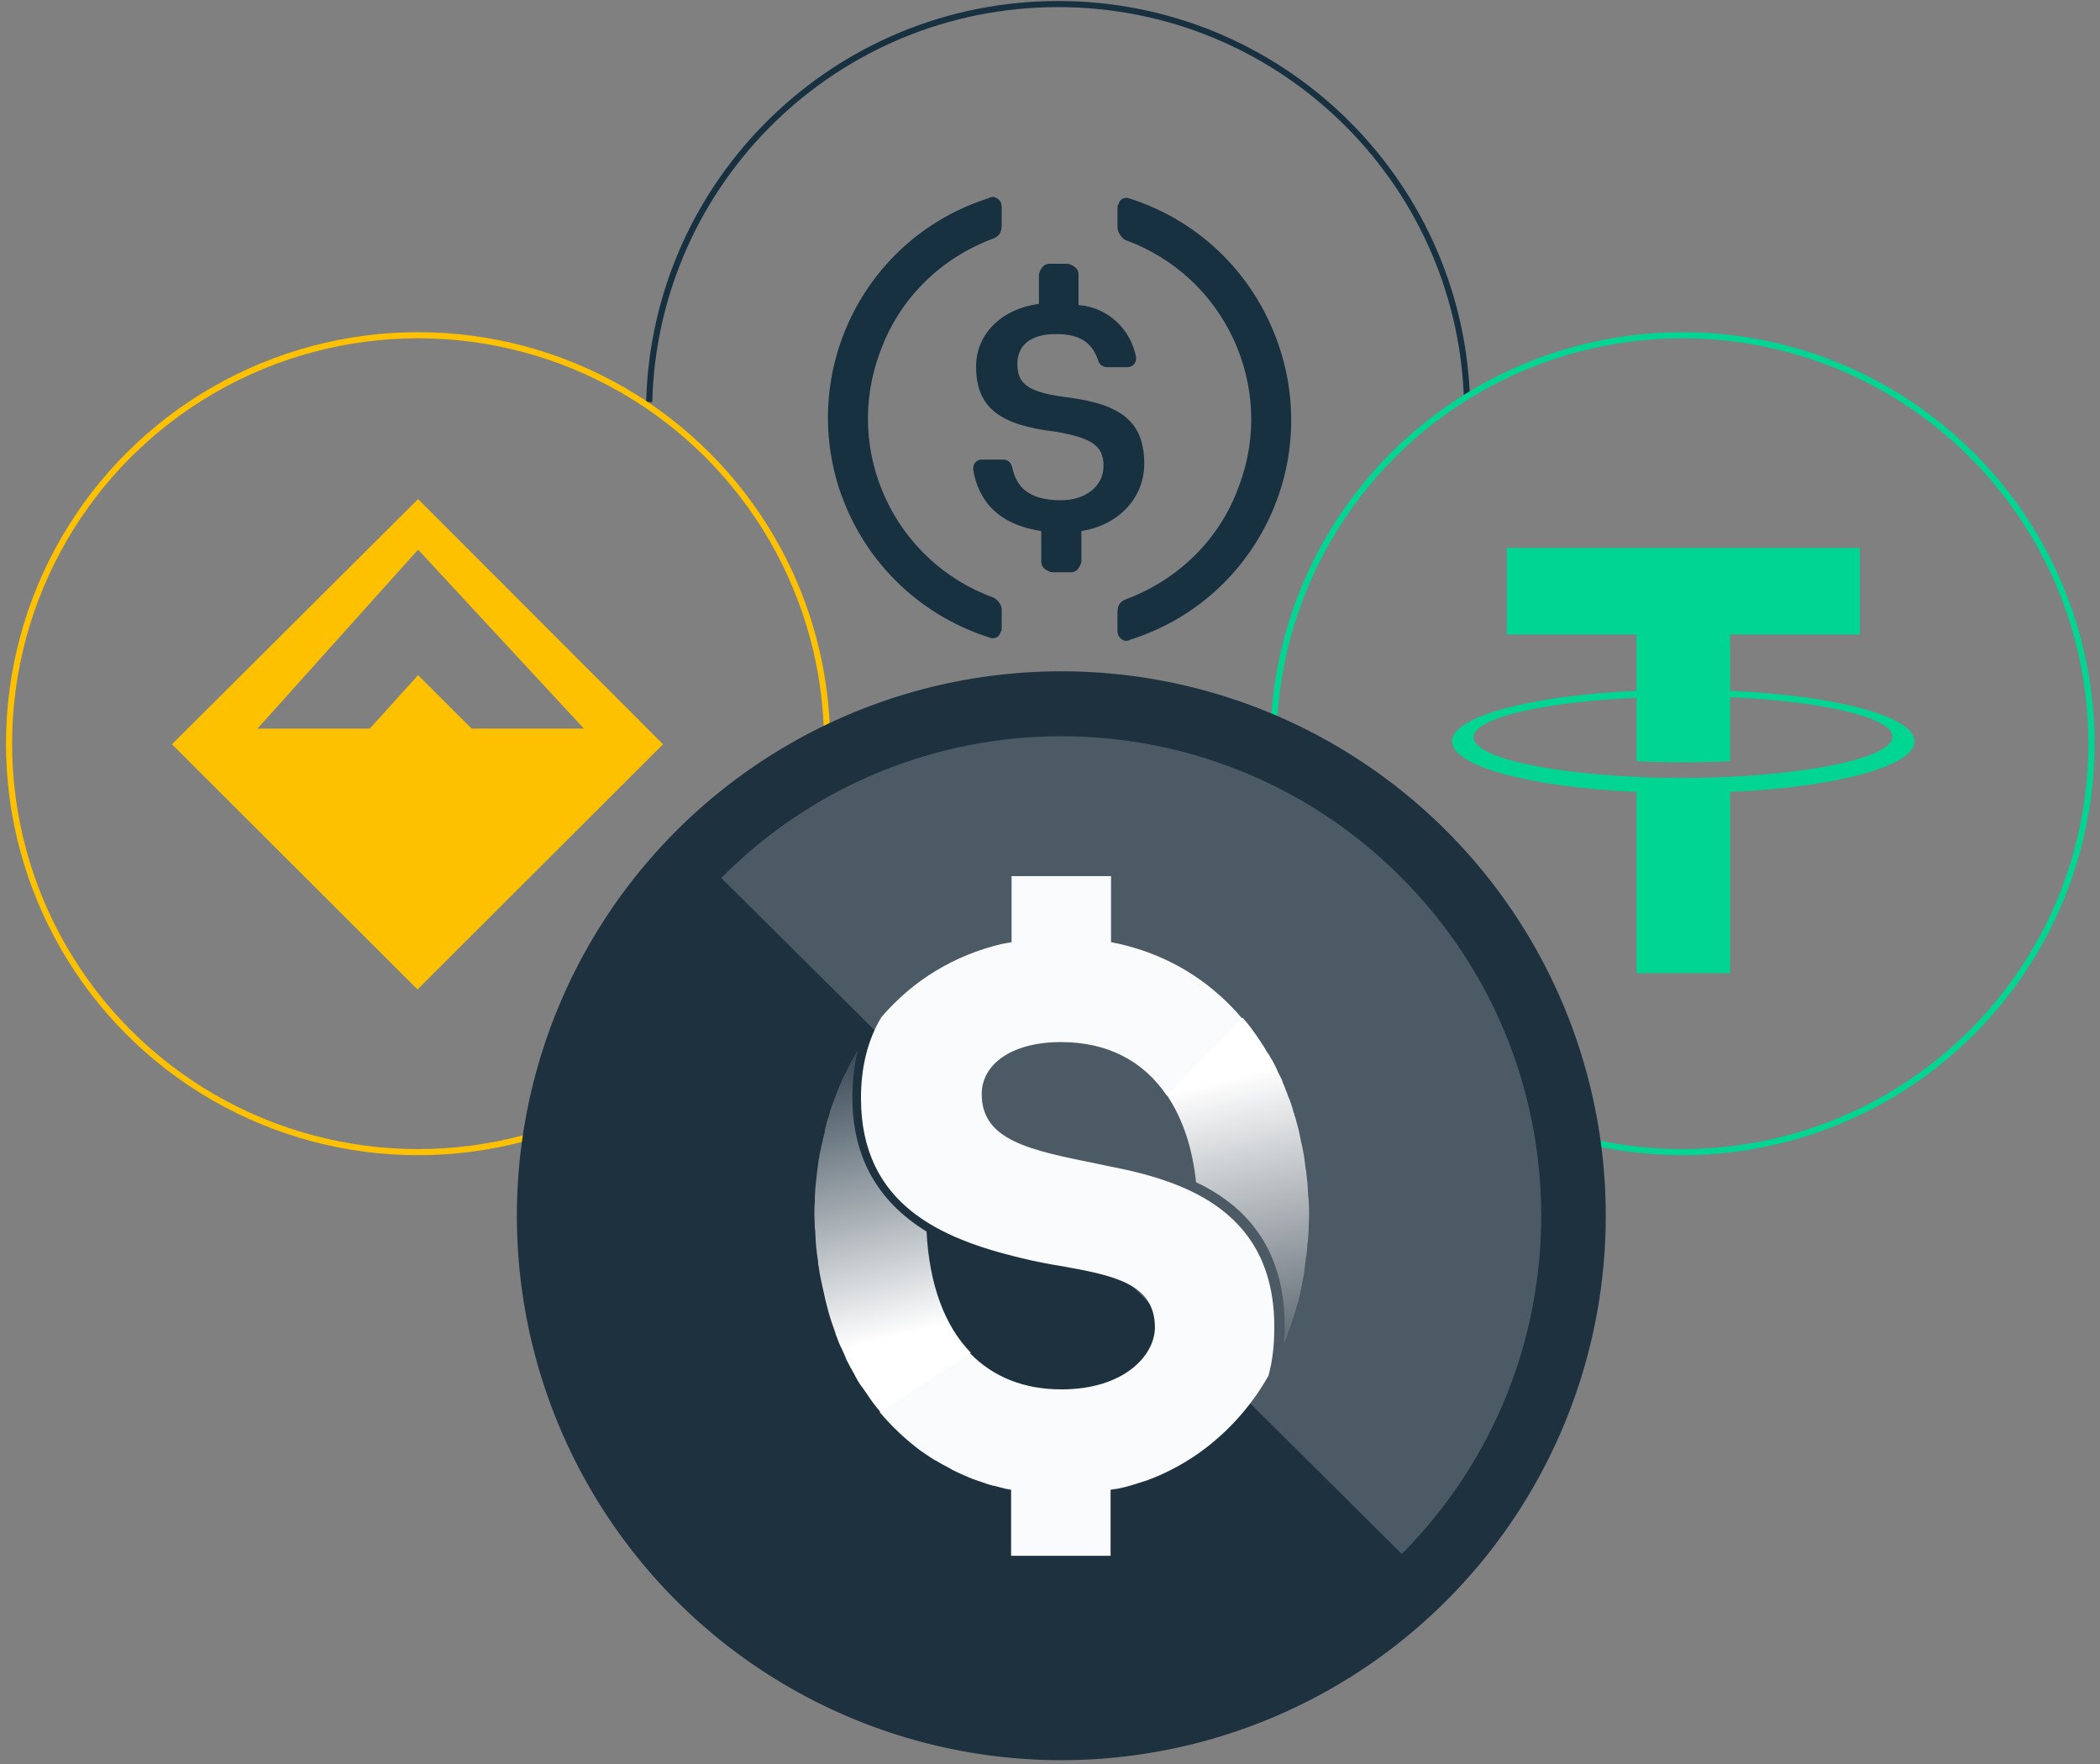 <svg xmlns="http://www.w3.org/2000/svg" width="344" height="289" viewBox="0 0 344 289">
    <rect x="0" y="0" width="344" height="289" fill="#808080" stroke="none"/>
    <defs>
        <linearGradient id="mcst485rca" x1="50.898%" x2="41.036%" y1="79.568%" y2="-11.87%">
            <stop offset=".058%" stop-color="#FFF"/>
            <stop offset="100%" stop-color="#1E313F"/>
        </linearGradient>
        <linearGradient id="mzn7p96jzb" x1="48.094%" x2="58.005%" y1="17.958%" y2="112.287%">
            <stop offset=".058%" stop-color="#FFF"/>
            <stop offset="99.67%" stop-color="#4E5A64"/>
        </linearGradient>
    </defs>
    <g fill="none">
        <g>
            <path stroke="#183140" d="M134.152 64.981C132.788 29.231 103.332.666 67.196.666c-36.43 0-66.07 29.031-66.984 65.19" transform="translate(1) translate(105.136)"/>
            <path fill="#183140" d="M81.302 75.95c0-7.33-4.384-9.899-13.248-10.946-6.291-.856-7.53-2.474-7.53-5.425 0-2.95 2.097-4.854 6.29-4.854 3.813 0 5.91 1.238 6.958 4.378.191.666.858 1.047 1.43 1.047h3.336c.858 0 1.43-.666 1.43-1.427v-.19c-.858-4.57-4.575-8.186-9.436-8.566v-5.045c0-.856-.667-1.427-1.716-1.713h-3.05c-.858 0-1.43.666-1.715 1.713v4.854c-6.291.857-10.294 5.044-10.294 10.279 0 6.948 4.193 9.613 13.058 10.66 5.909 1.046 7.815 2.284 7.815 5.615 0 3.33-2.954 5.615-6.958 5.615-5.432 0-7.339-2.284-8.006-5.425-.19-.856-.858-1.237-1.43-1.237H54.71c-.858 0-1.43.666-1.43 1.428v.19c.858 5.234 4.194 9.041 11.152 10.088v5.045c0 .856.667 1.427 1.715 1.713h3.146c.858 0 1.43-.666 1.715-1.713v-5.045c6.1-.951 10.294-5.425 10.294-11.04zm-24.59 21.984c-16.394-5.9-24.782-24.079-18.682-40.258 3.145-8.852 10.103-15.514 18.681-18.655.858-.38 1.24-1.046 1.24-2.093v-2.95c0-.857-.382-1.428-1.24-1.714-.19 0-.667 0-.857.19-19.92 6.282-30.882 27.506-24.591 47.397 3.812 11.707 12.772 20.748 24.59 24.555.858.381 1.716 0 1.907-.856.19-.19.19-.381.19-.857v-2.95c0-.571-.571-1.428-1.239-1.809zM79.014 32.55c-.858-.381-1.716 0-1.907.856-.19.19-.19.38-.19.857v2.95c0 .857.667 1.713 1.239 2.094 16.394 5.9 24.781 24.08 18.681 40.259-3.145 8.851-10.103 15.513-18.681 18.654-.858.38-1.24 1.047-1.24 2.094v2.95c0 .857.382 1.428 1.24 1.713.19 0 .667 0 .858-.19 19.92-6.282 30.881-27.505 24.59-47.397-3.812-12.087-13.057-21.129-24.59-24.84z" transform="translate(1) translate(105.136)"/>
        </g>
        <g transform="translate(1) translate(.291 54.25)">
            <ellipse cx="67.196" cy="67.574" stroke="#FEC100" rx="67.005" ry="66.908"/>
            <path fill="#FEC100" d="M67.196 27.505L26.878 67.67l40.223 40.164 40.222-40.164-40.127-40.164zM75.965 65.1l-8.77-8.756-7.91 8.756H40.889l26.307-29.313L94.36 65.099H75.965z"/>
        </g>
        <g transform="translate(1) translate(207.12 54.25)">
            <ellipse cx="67.482" cy="67.574" stroke="#00D592" rx="67.005" ry="66.908"/>
            <path fill="#00D592" d="M75.297 58.913V49.68h21.255V35.5H38.697v14.181h21.255v9.232c-17.252.761-30.214 4.188-30.214 8.28 0 4.093 12.962 7.519 30.214 8.28v29.695h15.345V75.473c17.252-.761 30.215-4.187 30.215-8.28 0-4.092-12.963-7.519-30.215-8.28m0 14.086c-.476 0-2.668.19-7.625.19-4.003 0-6.767-.095-7.72-.19-15.25-.666-26.688-3.331-26.688-6.472 0-3.14 11.343-5.806 26.688-6.472v10.374c.953.095 3.813.19 7.816.19 4.765 0 7.148-.19 7.53-.19v-10.47c15.25.667 26.592 3.332 26.592 6.473 0 3.14-11.342 5.805-26.593 6.567"/>
        </g>
        <g transform="translate(1) translate(83 109)">
            <circle cx="89.854" cy="90.15" r="89.186" fill="#1E313F" transform="rotate(-.192 89.854 90.15)"/>
            <path fill="#FFF" d="M145.63 145.556c30.592-30.815 30.444-80.519-.37-111.112C114.443 3.852 64.74 4 34.147 34.814L145.63 145.557z" opacity=".2"/>
            <g>
                <path fill="#FAFBFC" d="M49.333 48.074c-.889-.148-1.703-.37-2.518-.518-10.963-2.223-18.89-3.778-18.89-11.408 0-4.74 4.668-8.518 13.038-8.518 7.481 0 13.407 3.037 17.26 8.74l.592.149L70.74 24.296l-.074-.444c-4.741-5.63-10.741-9.556-17.63-11.63-.963-.296-1.852-.518-2.815-.74h-.074c-.37-.075-.667-.149-1.037-.223V.444H32.815V11.26c-.519.074-1.037.222-1.556.297h-.074c-7.704 1.851-14.444 5.851-19.704 12-2.222 3.703-3.333 8.148-3.333 13.259 0 17.481 13.185 23.037 26.074 26.148 2.37.593 4.741 1.037 7.037 1.407 8.074 1.482 15.037 2.741 15.037 10 0 4.519-4.963 10.149-15.333 10.149-6.148 0-11.185-2.075-14.889-5.852-.222-.223-.518-.445-.74-.667l-14.075 9.778v.518c2 2.37 4.222 4.445 6.593 6.223.815.592 1.63 1.11 2.444 1.63h.074c.815.518 1.704.962 2.519 1.407 0 0 .074 0 .074.074.889.444 1.704.814 2.593 1.185.074 0 .074 0 .148.074.889.37 1.777.667 2.666.963.074 0 .149 0 .149.074.444.148.814.222 1.259.37h.148c.444.148.889.223 1.407.37.074 0 .148 0 .223.075.37.074.814.148 1.185.222v10.815h16.296v-10.815c.296-.074.593-.074.889-.148h.148c1.111-.222 2.222-.519 3.333-.89.519-.147 1.112-.37 1.63-.518 6-2.222 11.26-5.926 15.556-10.963 1.63-1.925 3.037-3.925 4.296-6.148.667-2.37.963-5.037.963-7.852.074-18.814-14.148-23.925-26.519-26.37z" transform="translate(48.889 34.074)"/>
                <path fill="url(#mcst485rca)" d="M11.333 88.222c-.814-.963-1.555-1.926-2.222-2.963-.296-.444-.592-.889-.889-1.259-.074-.074-.148-.222-.222-.296-.222-.37-.519-.815-.74-1.26L7.036 82c-.222-.37-.444-.815-.667-1.185l-.222-.445c-.222-.37-.444-.814-.592-1.259-.075-.148-.149-.37-.223-.518-.222-.445-.37-.815-.592-1.26-.074-.148-.148-.296-.222-.518-.149-.445-.37-.89-.519-1.334 0-.074-.074-.222-.074-.296-.37-1.037-.74-2.074-1.037-3.11 0-.075-.074-.15-.074-.297-.074-.37-.222-.741-.296-1.111l-.223-.89c-.074-.37-.148-.666-.222-1.036-.074-.297-.148-.667-.222-.963-.074-.37-.148-.667-.222-1.037l-.223-1.111c-.074-.297-.074-.667-.148-.963-.074-.37-.148-.741-.148-1.186-.074-.296-.074-.592-.148-.962-.074-.445-.074-.815-.148-1.26 0-.296-.074-.592-.074-.889 0-.518-.074-.963-.074-1.481 0-.222 0-.445-.074-.74 0-.742-.074-1.482-.074-2.223 0-.74 0-1.407.074-2.148v-.667c0-.518.074-.963.074-1.481 0-.223.074-.519.074-.741.074-.445.074-.963.148-1.408 0-.222.074-.444.074-.666.074-.593.148-1.111.222-1.63 0-.148 0-.296.074-.37.074-.667.222-1.334.37-2 .075-.222.075-.445.149-.593.074-.444.222-.889.296-1.333.074-.222.148-.519.148-.74.074-.445.222-.816.297-1.26.074-.222.148-.519.222-.74.148-.445.296-.89.37-1.334.074-.222.148-.37.222-.593L4 36.444c.074-.222.148-.37.222-.592.148-.445.297-.815.519-1.26.074-.222.222-.444.296-.74.148-.37.296-.667.519-1.037.148-.222.222-.519.37-.74.148-.371.37-.668.518-1.038.149-.222.223-.444.37-.667l.89-1.555c-.667 2.444-.963 5.11-.963 7.926 0 9.63 4.074 16.963 12.148 21.926.444 8.666 2.963 15.481 7.26 19.852l-14.816 9.703z" transform="translate(48.889 34.074)"/>
                <path fill="url(#mzn7p96jzb)" d="M58.296 36.37c2.519 3.778 4.148 8.519 4.741 14.223 2.074.963 3.852 2.074 5.482 3.333 6 4.667 9.037 11.481 9.037 20.148 0 1.037-.075 2.074-.149 3.111v-.074c.297-.667.593-1.407.815-2.148.074-.222.148-.37.222-.593.149-.518.37-1.037.519-1.555.074-.222.148-.519.222-.74.074-.297.222-.668.296-.964.149-.444.223-.815.37-1.26.075-.295.149-.666.223-.962l.222-1.111c.074-.222.074-.519.148-.741.075-.518.223-1.111.297-1.63 0-.222.074-.444.074-.666l.222-1.778c0-.148 0-.222.074-.37.074-.593.148-1.112.148-1.704 0-.148 0-.296.074-.445.074-.666.074-1.333.148-2V58c0-.667.075-1.407.075-2.074 0-.74 0-1.482-.075-2.296 0-.223 0-.445-.074-.741 0-.519-.074-1.037-.074-1.482 0-.296-.074-.592-.074-.888-.074-.445-.074-.89-.148-1.334 0-.296-.074-.592-.148-.963-.074-.444-.074-.815-.148-1.259-.074-.296-.074-.667-.148-.963-.074-.37-.148-.815-.223-1.185-.074-.296-.148-.667-.222-.963L80 42.74c-.074-.297-.148-.667-.222-.963-.074-.37-.222-.741-.297-1.111-.074-.297-.148-.667-.296-.963-.074-.37-.222-.667-.296-1.037-.074-.297-.222-.667-.296-.963-.149-.37-.223-.667-.37-.963-.149-.297-.223-.667-.371-.963-.148-.297-.222-.667-.37-.963-.149-.296-.297-.667-.37-.963l-.445-.889c-.148-.296-.297-.593-.445-.963l-.444-.889c-.148-.296-.297-.592-.519-.889-.148-.296-.296-.592-.518-.815-.148-.296-.37-.592-.519-.888-.148-.297-.37-.519-.518-.815-.519-.815-1.111-1.63-1.704-2.445-.444-.592-.889-1.11-1.333-1.63L58.297 36.37z" transform="translate(48.889 34.074)"/>
            </g>
        </g>
    </g>
</svg>
